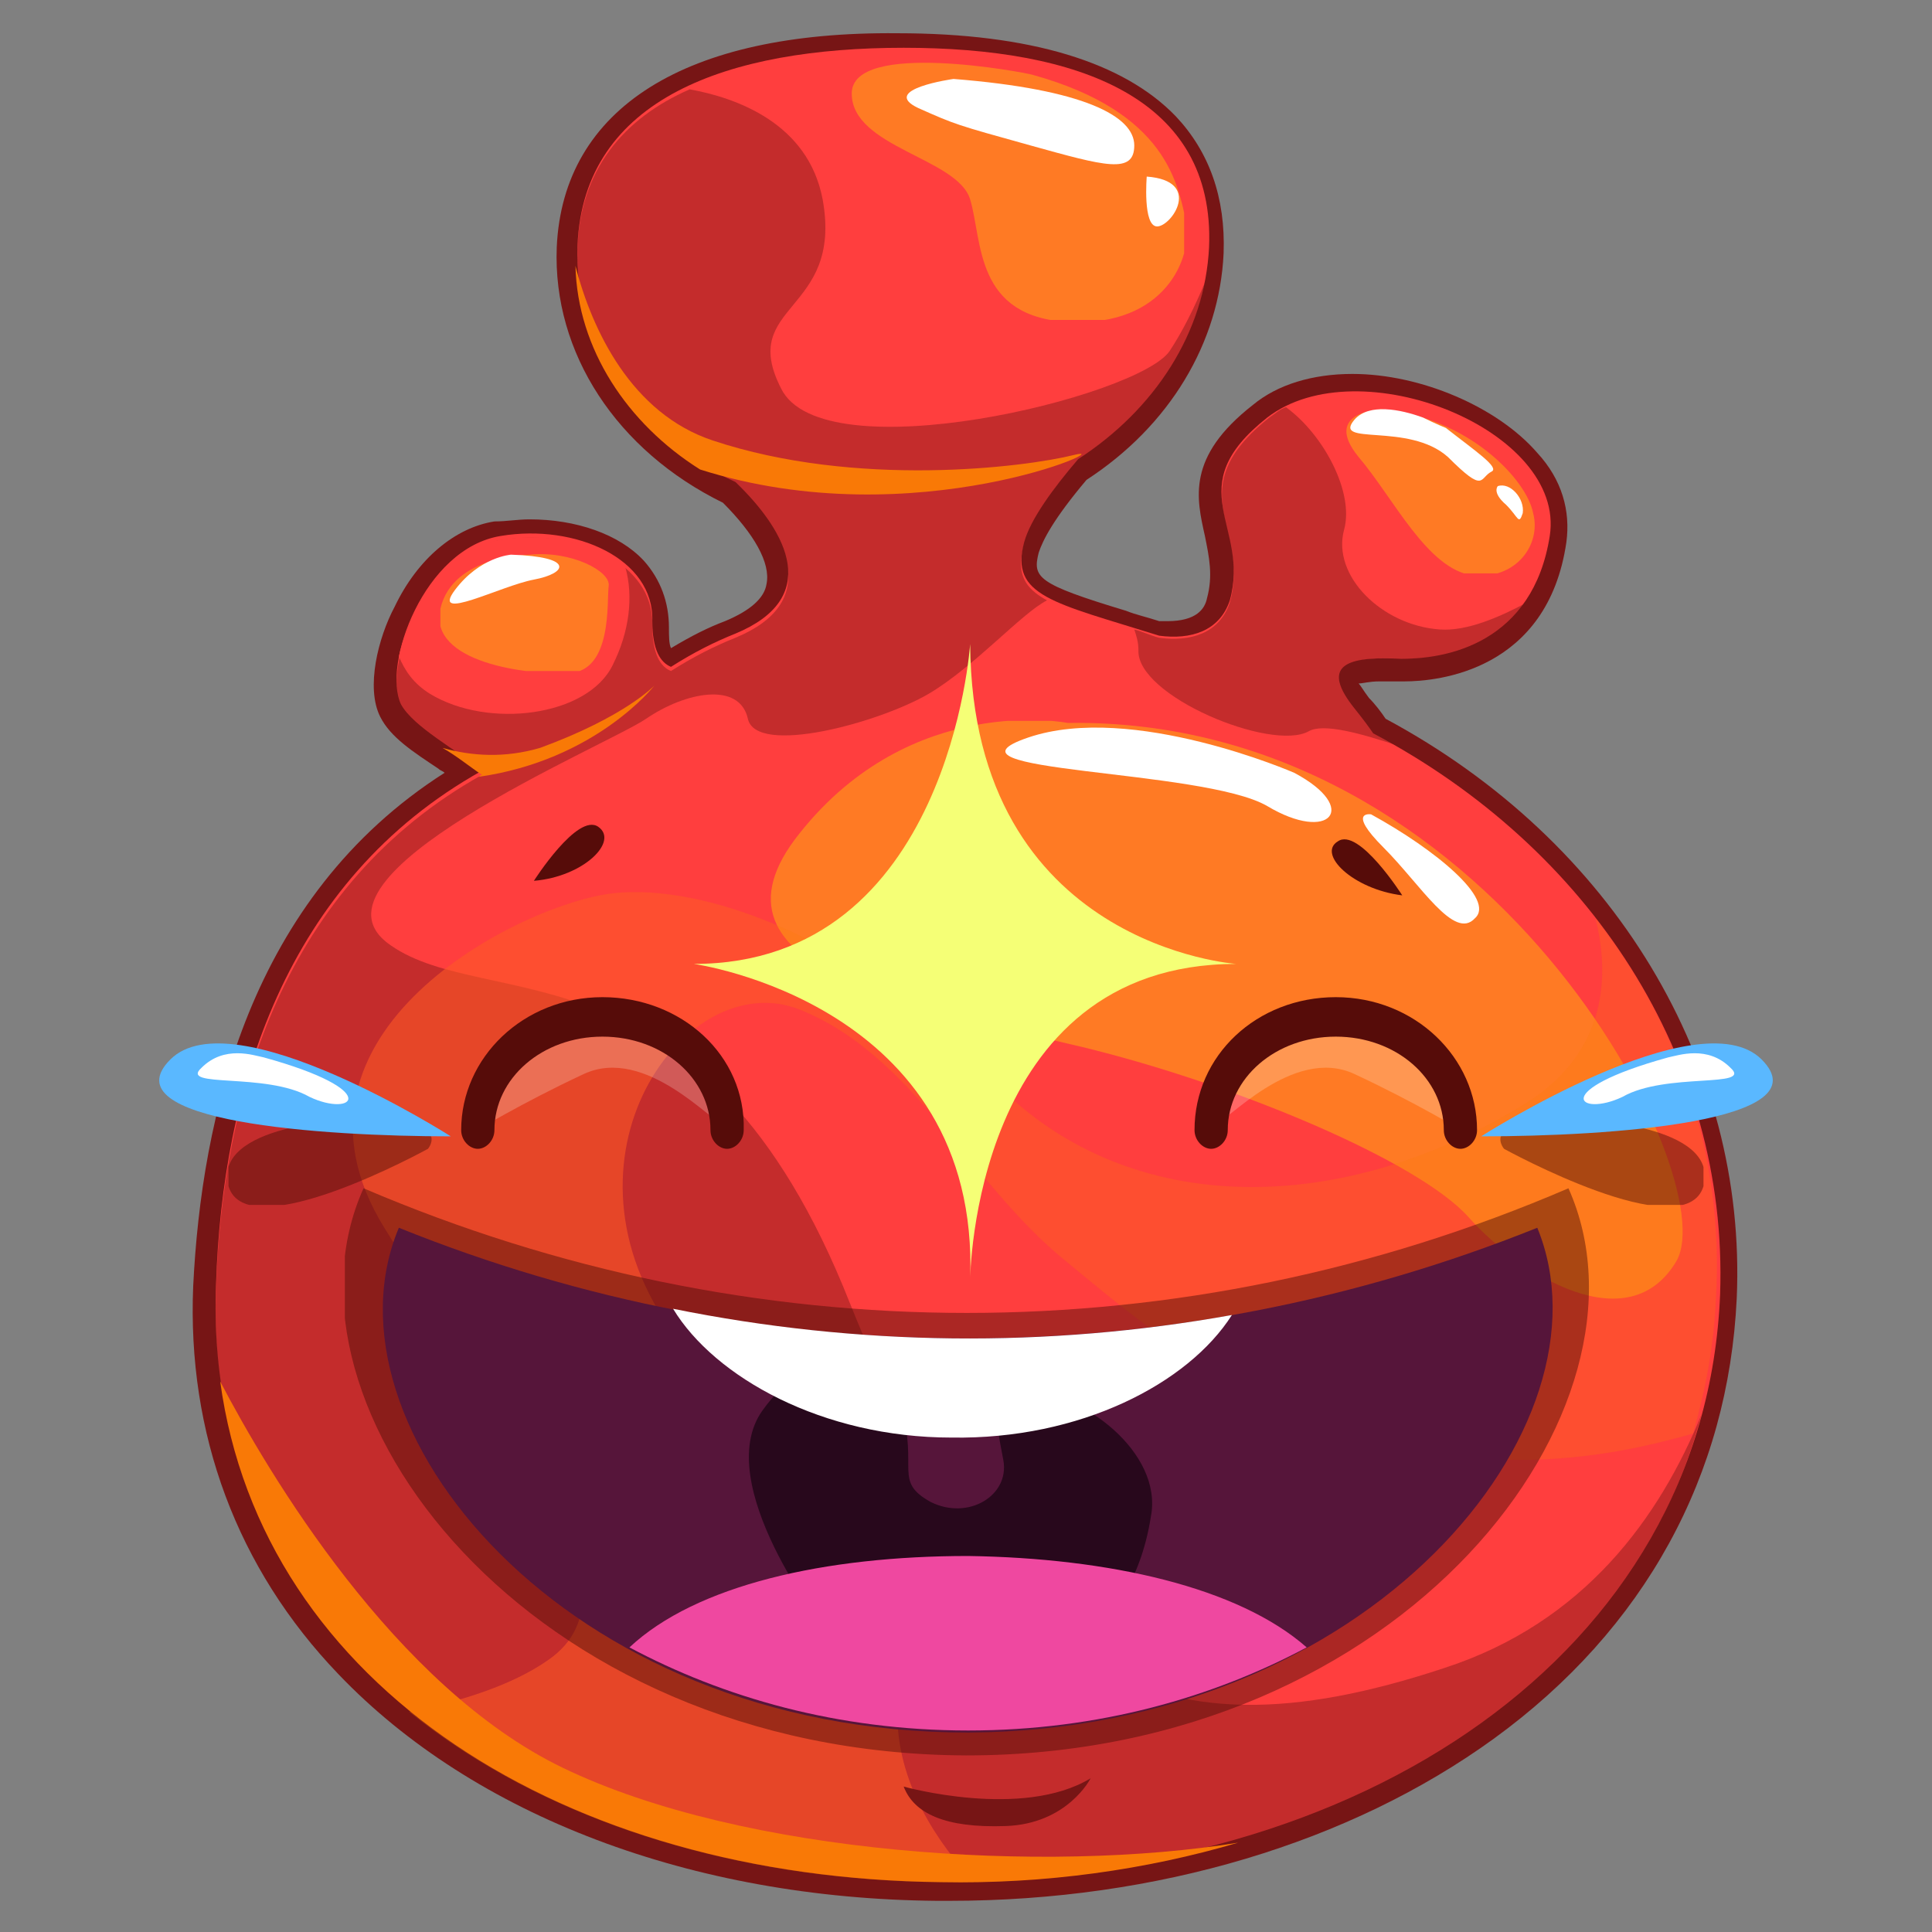 <?xml version="1.0" encoding="utf-8"?>
<!-- Generator: Adobe Illustrator 21.1.0, SVG Export Plug-In . SVG Version: 6.00 Build 0)  -->
<svg version="1.1" xmlns="http://www.w3.org/2000/svg" xmlns:xlink="http://www.w3.org/1999/xlink" x="0px" y="0px"
	 viewBox="0 0 93 93" style="enable-background:new 0 0 93 93;" xml:space="preserve">
<rect x="0" y="0" width="93" height="93" fill="#808080" stroke="none"/>
<style type="text/css">
	.st0{fill:#045B4F;}
	.st1{fill:#0BA8A0;}
	.st2{opacity:0.22;fill:#052D28;}
	.st3{fill:#19CCBE;}
	.st4{fill:#00D8A4;}
	.st5{opacity:0.22;fill:#10FFC0;}
	.st6{opacity:0.29;fill:#052D28;}
	.st7{fill:#FFFFFF;}
	.st8{opacity:0.55;fill:#06332E;}
	.st9{fill:#083F37;}
	.st10{opacity:0.43;fill:#0BA8A0;}
	.st11{fill:#EF48A0;}
	.st12{opacity:0.78;fill:#FF88CC;}
	.st13{fill:#FF88CC;}
	.st14{opacity:0.9;fill:#8FFFDF;}
	.st15{fill:#F5FF76;}
	.st16{opacity:0.61;fill:#79B293;}
	.st17{opacity:0.22;}
	.st18{fill:#052D28;}
	.st19{fill:#BDFDFF;}
	.st20{opacity:0.52;fill:#BDFDFF;}
	.st21{opacity:0.62;}
	.st22{opacity:0.5;fill:#BDFDFF;}
	.st23{opacity:0.68;}
	.st24{fill:#0B3D36;}
	.st25{fill:#892563;}
	.st26{opacity:0.35;fill:#FF88CC;}
	.st27{opacity:0.29;fill:#56153A;}
	.st28{fill:#FF6CC0;}
	.st29{opacity:0.3;fill:#FFA37B;}
	.st30{fill:#FFC2E8;}
	.st31{opacity:0.55;fill:#56153A;}
	.st32{fill:#56153A;}
	.st33{opacity:0.5;fill:#EF48A0;}
	.st34{opacity:0.44;fill:#FF88CC;}
	.st35{opacity:0.38;fill:#56153A;}
	.st36{opacity:0.61;fill:#DDAFC9;}
	.st37{opacity:0.3;fill:#F9E4EC;}
	.st38{opacity:0.5;}
	.st39{opacity:0.5;fill:#56153A;}
	.st40{fill:#F9E4EC;}
	.st41{clip-path:url(#SVGID_2_);}
	.st42{clip-path:url(#SVGID_4_);fill:#0A4377;}
	.st43{clip-path:url(#SVGID_4_);fill:#2D84E2;}
	.st44{clip-path:url(#SVGID_4_);fill:#3BADF2;}
	.st45{opacity:0.27;clip-path:url(#SVGID_4_);}
	.st46{clip-path:url(#SVGID_6_);fill:#19328E;}
	.st47{clip-path:url(#SVGID_8_);fill:#19328E;}
	.st48{opacity:0.5;clip-path:url(#SVGID_4_);}
	.st49{clip-path:url(#SVGID_10_);fill:#19328E;}
	.st50{opacity:0.13;clip-path:url(#SVGID_4_);}
	.st51{clip-path:url(#SVGID_12_);fill:#C5FFFF;}
	.st52{opacity:0.62;clip-path:url(#SVGID_4_);}
	.st53{clip-path:url(#SVGID_14_);fill:#C5FFFF;}
	.st54{clip-path:url(#SVGID_16_);fill:#C5FFFF;}
	.st55{opacity:0.22;clip-path:url(#SVGID_4_);}
	.st56{clip-path:url(#SVGID_18_);fill:#C5FFFF;}
	.st57{clip-path:url(#SVGID_4_);fill:#0E3B63;}
	.st58{clip-path:url(#SVGID_20_);fill:#C5FFFF;}
	.st59{clip-path:url(#SVGID_22_);fill:#C5FFFF;}
	.st60{clip-path:url(#SVGID_24_);fill:#C5FFFF;}
	.st61{clip-path:url(#SVGID_4_);fill:#EF48A0;}
	.st62{clip-path:url(#SVGID_4_);fill:#FFFFFF;}
	.st63{clip-path:url(#SVGID_26_);fill:#19328E;}
	.st64{clip-path:url(#SVGID_28_);fill:#19328E;}
	.st65{clip-path:url(#SVGID_30_);fill:#19328E;}
	.st66{opacity:0.78;clip-path:url(#SVGID_4_);}
	.st67{opacity:0.43;clip-path:url(#SVGID_32_);fill:#3BADF2;}
	.st68{opacity:0.43;clip-path:url(#SVGID_34_);fill:#3BADF2;}
	.st69{clip-path:url(#SVGID_36_);fill:#19328E;}
	.st70{clip-path:url(#SVGID_38_);}
	.st71{clip-path:url(#SVGID_40_);fill:#0A4377;}
	.st72{clip-path:url(#SVGID_40_);fill:#2D84E2;}
	.st73{clip-path:url(#SVGID_40_);fill:#3BADF2;}
	.st74{opacity:0.27;clip-path:url(#SVGID_40_);}
	.st75{clip-path:url(#SVGID_42_);fill:#19328E;}
	.st76{clip-path:url(#SVGID_44_);fill:#19328E;}
	.st77{opacity:0.5;clip-path:url(#SVGID_40_);}
	.st78{clip-path:url(#SVGID_46_);fill:#19328E;}
	.st79{opacity:0.13;clip-path:url(#SVGID_40_);}
	.st80{clip-path:url(#SVGID_48_);fill:#C5FFFF;}
	.st81{opacity:0.62;clip-path:url(#SVGID_40_);}
	.st82{clip-path:url(#SVGID_50_);fill:#C5FFFF;}
	.st83{clip-path:url(#SVGID_52_);fill:#C5FFFF;}
	.st84{opacity:0.22;clip-path:url(#SVGID_40_);}
	.st85{clip-path:url(#SVGID_54_);fill:#C5FFFF;}
	.st86{clip-path:url(#SVGID_40_);fill:#0E3B63;}
	.st87{clip-path:url(#SVGID_56_);fill:#C5FFFF;}
	.st88{clip-path:url(#SVGID_58_);fill:#C5FFFF;}
	.st89{clip-path:url(#SVGID_60_);fill:#C5FFFF;}
	.st90{clip-path:url(#SVGID_40_);fill:#EF48A0;}
	.st91{clip-path:url(#SVGID_40_);fill:#FFFFFF;}
	.st92{clip-path:url(#SVGID_62_);fill:#19328E;}
	.st93{clip-path:url(#SVGID_64_);fill:#19328E;}
	.st94{clip-path:url(#SVGID_66_);fill:#19328E;}
	.st95{opacity:0.78;clip-path:url(#SVGID_40_);}
	.st96{opacity:0.43;clip-path:url(#SVGID_68_);fill:#3BADF2;}
	.st97{opacity:0.43;clip-path:url(#SVGID_70_);fill:#3BADF2;}
	.st98{clip-path:url(#SVGID_72_);fill:#19328E;}
	.st99{opacity:0.21;fill:#85D2F9;}
	.st100{clip-path:url(#SVGID_74_);}
	.st101{clip-path:url(#SVGID_76_);fill:#0A4377;}
	.st102{clip-path:url(#SVGID_76_);fill:#2D84E2;}
	.st103{clip-path:url(#SVGID_76_);fill:#3BADF2;}
	.st104{opacity:0.27;clip-path:url(#SVGID_76_);}
	.st105{clip-path:url(#SVGID_78_);fill:#19328E;}
	.st106{clip-path:url(#SVGID_80_);fill:#19328E;}
	.st107{opacity:0.5;clip-path:url(#SVGID_76_);}
	.st108{clip-path:url(#SVGID_82_);fill:#19328E;}
	.st109{opacity:0.13;clip-path:url(#SVGID_76_);}
	.st110{clip-path:url(#SVGID_84_);fill:#C5FFFF;}
	.st111{opacity:0.62;clip-path:url(#SVGID_76_);}
	.st112{clip-path:url(#SVGID_86_);fill:#C5FFFF;}
	.st113{clip-path:url(#SVGID_88_);fill:#C5FFFF;}
	.st114{opacity:0.22;clip-path:url(#SVGID_76_);}
	.st115{clip-path:url(#SVGID_90_);fill:#C5FFFF;}
	.st116{clip-path:url(#SVGID_76_);fill:#0E3B63;}
	.st117{clip-path:url(#SVGID_92_);fill:#C5FFFF;}
	.st118{clip-path:url(#SVGID_94_);fill:#C5FFFF;}
	.st119{clip-path:url(#SVGID_96_);fill:#C5FFFF;}
	.st120{clip-path:url(#SVGID_76_);fill:#EF48A0;}
	.st121{clip-path:url(#SVGID_76_);fill:#FFFFFF;}
	.st122{clip-path:url(#SVGID_98_);fill:#19328E;}
	.st123{clip-path:url(#SVGID_100_);fill:#19328E;}
	.st124{clip-path:url(#SVGID_102_);fill:#19328E;}
	.st125{opacity:0.78;clip-path:url(#SVGID_76_);}
	.st126{opacity:0.43;clip-path:url(#SVGID_104_);fill:#3BADF2;}
	.st127{opacity:0.43;clip-path:url(#SVGID_106_);fill:#3BADF2;}
	.st128{clip-path:url(#SVGID_108_);fill:#19328E;}
	.st129{opacity:0.5;fill:#C5FFFF;}
	.st130{fill:#C5FFFF;}
	.st131{opacity:0.37;}
	.st132{fill:#19328E;}
	.st133{opacity:0.43;fill:#3BADF2;}
	.st134{clip-path:url(#SVGID_110_);}
	.st135{clip-path:url(#SVGID_112_);fill:#0A4377;}
	.st136{clip-path:url(#SVGID_112_);fill:#2D84E2;}
	.st137{clip-path:url(#SVGID_112_);fill:#3BADF2;}
	.st138{opacity:0.27;clip-path:url(#SVGID_112_);}
	.st139{clip-path:url(#SVGID_114_);fill:#19328E;}
	.st140{clip-path:url(#SVGID_116_);fill:#19328E;}
	.st141{opacity:0.5;clip-path:url(#SVGID_112_);}
	.st142{clip-path:url(#SVGID_118_);fill:#19328E;}
	.st143{opacity:0.13;clip-path:url(#SVGID_112_);}
	.st144{clip-path:url(#SVGID_120_);fill:#C5FFFF;}
	.st145{opacity:0.62;clip-path:url(#SVGID_112_);}
	.st146{clip-path:url(#SVGID_122_);fill:#C5FFFF;}
	.st147{clip-path:url(#SVGID_124_);fill:#C5FFFF;}
	.st148{opacity:0.22;clip-path:url(#SVGID_112_);}
	.st149{clip-path:url(#SVGID_126_);fill:#C5FFFF;}
	.st150{clip-path:url(#SVGID_112_);fill:#0E3B63;}
	.st151{clip-path:url(#SVGID_128_);fill:#C5FFFF;}
	.st152{clip-path:url(#SVGID_130_);fill:#C5FFFF;}
	.st153{clip-path:url(#SVGID_132_);fill:#C5FFFF;}
	.st154{clip-path:url(#SVGID_112_);fill:#EF48A0;}
	.st155{clip-path:url(#SVGID_112_);fill:#FFFFFF;}
	.st156{clip-path:url(#SVGID_134_);fill:#19328E;}
	.st157{clip-path:url(#SVGID_136_);fill:#19328E;}
	.st158{clip-path:url(#SVGID_138_);fill:#19328E;}
	.st159{opacity:0.78;clip-path:url(#SVGID_112_);}
	.st160{opacity:0.43;clip-path:url(#SVGID_140_);fill:#3BADF2;}
	.st161{opacity:0.43;clip-path:url(#SVGID_142_);fill:#3BADF2;}
	.st162{clip-path:url(#SVGID_144_);fill:#19328E;}
	.st163{opacity:0.37;fill:#19328E;}
	.st164{clip-path:url(#SVGID_146_);}
	.st165{clip-path:url(#SVGID_148_);fill:#0A4377;}
	.st166{clip-path:url(#SVGID_148_);fill:#2D84E2;}
	.st167{clip-path:url(#SVGID_148_);fill:#3BADF2;}
	.st168{opacity:0.27;clip-path:url(#SVGID_148_);}
	.st169{clip-path:url(#SVGID_150_);fill:#19328E;}
	.st170{clip-path:url(#SVGID_152_);fill:#19328E;}
	.st171{opacity:0.5;clip-path:url(#SVGID_148_);}
	.st172{clip-path:url(#SVGID_154_);fill:#19328E;}
	.st173{opacity:0.13;clip-path:url(#SVGID_148_);}
	.st174{clip-path:url(#SVGID_156_);fill:#C5FFFF;}
	.st175{opacity:0.62;clip-path:url(#SVGID_148_);}
	.st176{clip-path:url(#SVGID_158_);fill:#C5FFFF;}
	.st177{clip-path:url(#SVGID_160_);fill:#C5FFFF;}
	.st178{opacity:0.22;clip-path:url(#SVGID_148_);}
	.st179{clip-path:url(#SVGID_162_);fill:#C5FFFF;}
	.st180{clip-path:url(#SVGID_148_);fill:#0E3B63;}
	.st181{clip-path:url(#SVGID_164_);fill:#C5FFFF;}
	.st182{clip-path:url(#SVGID_166_);fill:#C5FFFF;}
	.st183{clip-path:url(#SVGID_168_);fill:#C5FFFF;}
	.st184{clip-path:url(#SVGID_148_);fill:#EF48A0;}
	.st185{clip-path:url(#SVGID_148_);fill:#FFFFFF;}
	.st186{clip-path:url(#SVGID_170_);fill:#19328E;}
	.st187{clip-path:url(#SVGID_172_);fill:#19328E;}
	.st188{clip-path:url(#SVGID_174_);fill:#19328E;}
	.st189{opacity:0.78;clip-path:url(#SVGID_148_);}
	.st190{opacity:0.43;clip-path:url(#SVGID_176_);fill:#3BADF2;}
	.st191{opacity:0.43;clip-path:url(#SVGID_178_);fill:#3BADF2;}
	.st192{clip-path:url(#SVGID_180_);fill:#19328E;}
	.st193{clip-path:url(#SVGID_182_);}
	.st194{clip-path:url(#SVGID_184_);fill:#0A4377;}
	.st195{clip-path:url(#SVGID_184_);fill:#2D84E2;}
	.st196{clip-path:url(#SVGID_184_);fill:#3BADF2;}
	.st197{opacity:0.27;clip-path:url(#SVGID_184_);}
	.st198{clip-path:url(#SVGID_186_);fill:#19328E;}
	.st199{clip-path:url(#SVGID_188_);fill:#19328E;}
	.st200{opacity:0.5;clip-path:url(#SVGID_184_);}
	.st201{clip-path:url(#SVGID_190_);fill:#19328E;}
	.st202{opacity:0.13;clip-path:url(#SVGID_184_);}
	.st203{clip-path:url(#SVGID_192_);fill:#C5FFFF;}
	.st204{opacity:0.62;clip-path:url(#SVGID_184_);}
	.st205{clip-path:url(#SVGID_194_);fill:#C5FFFF;}
	.st206{clip-path:url(#SVGID_196_);fill:#C5FFFF;}
	.st207{opacity:0.22;clip-path:url(#SVGID_184_);}
	.st208{clip-path:url(#SVGID_198_);fill:#C5FFFF;}
	.st209{clip-path:url(#SVGID_184_);fill:#0E3B63;}
	.st210{clip-path:url(#SVGID_200_);fill:#C5FFFF;}
	.st211{clip-path:url(#SVGID_202_);fill:#C5FFFF;}
	.st212{clip-path:url(#SVGID_204_);fill:#C5FFFF;}
	.st213{clip-path:url(#SVGID_184_);fill:#EF48A0;}
	.st214{clip-path:url(#SVGID_184_);fill:#FFFFFF;}
	.st215{clip-path:url(#SVGID_206_);fill:#19328E;}
	.st216{clip-path:url(#SVGID_208_);fill:#19328E;}
	.st217{clip-path:url(#SVGID_210_);fill:#19328E;}
	.st218{opacity:0.78;clip-path:url(#SVGID_184_);}
	.st219{opacity:0.43;clip-path:url(#SVGID_212_);fill:#3BADF2;}
	.st220{opacity:0.43;clip-path:url(#SVGID_214_);fill:#3BADF2;}
	.st221{clip-path:url(#SVGID_216_);fill:#19328E;}
	.st222{clip-path:url(#SVGID_218_);}
	.st223{clip-path:url(#SVGID_220_);fill:#0A4377;}
	.st224{clip-path:url(#SVGID_220_);fill:#2D84E2;}
	.st225{clip-path:url(#SVGID_220_);fill:#3BADF2;}
	.st226{opacity:0.27;clip-path:url(#SVGID_220_);}
	.st227{clip-path:url(#SVGID_222_);fill:#19328E;}
	.st228{clip-path:url(#SVGID_224_);fill:#19328E;}
	.st229{opacity:0.5;clip-path:url(#SVGID_220_);}
	.st230{clip-path:url(#SVGID_226_);fill:#19328E;}
	.st231{opacity:0.13;clip-path:url(#SVGID_220_);}
	.st232{clip-path:url(#SVGID_228_);fill:#C5FFFF;}
	.st233{opacity:0.62;clip-path:url(#SVGID_220_);}
	.st234{clip-path:url(#SVGID_230_);fill:#C5FFFF;}
	.st235{clip-path:url(#SVGID_232_);fill:#C5FFFF;}
	.st236{opacity:0.22;clip-path:url(#SVGID_220_);}
	.st237{clip-path:url(#SVGID_234_);fill:#C5FFFF;}
	.st238{clip-path:url(#SVGID_220_);fill:#0E3B63;}
	.st239{clip-path:url(#SVGID_236_);fill:#C5FFFF;}
	.st240{clip-path:url(#SVGID_238_);fill:#C5FFFF;}
	.st241{clip-path:url(#SVGID_240_);fill:#C5FFFF;}
	.st242{clip-path:url(#SVGID_220_);fill:#EF48A0;}
	.st243{clip-path:url(#SVGID_220_);fill:#FFFFFF;}
	.st244{clip-path:url(#SVGID_242_);fill:#19328E;}
	.st245{clip-path:url(#SVGID_244_);fill:#19328E;}
	.st246{clip-path:url(#SVGID_246_);fill:#19328E;}
	.st247{opacity:0.78;clip-path:url(#SVGID_220_);}
	.st248{opacity:0.43;clip-path:url(#SVGID_248_);fill:#3BADF2;}
	.st249{opacity:0.43;clip-path:url(#SVGID_250_);fill:#3BADF2;}
	.st250{clip-path:url(#SVGID_252_);fill:#19328E;}
	.st251{clip-path:url(#SVGID_254_);}
	.st252{clip-path:url(#SVGID_256_);fill:#57056B;}
	.st253{clip-path:url(#SVGID_256_);fill:#D14AED;}
	.st254{opacity:0.52;clip-path:url(#SVGID_256_);}
	.st255{clip-path:url(#SVGID_258_);fill:#ED82F9;}
	.st256{opacity:0.33;clip-path:url(#SVGID_256_);}
	.st257{clip-path:url(#SVGID_260_);fill:#421554;}
	.st258{clip-path:url(#SVGID_256_);fill:#E84DF4;}
	.st259{opacity:0.45;clip-path:url(#SVGID_256_);}
	.st260{clip-path:url(#SVGID_262_);fill:#D183FF;}
	.st261{opacity:0.55;clip-path:url(#SVGID_256_);}
	.st262{clip-path:url(#SVGID_264_);fill:#421554;}
	.st263{clip-path:url(#SVGID_256_);fill:#440254;}
	.st264{opacity:0.5;clip-path:url(#SVGID_256_);}
	.st265{clip-path:url(#SVGID_266_);fill:#BE4AED;}
	.st266{clip-path:url(#SVGID_256_);fill:#FFFFFF;}
	.st267{clip-path:url(#SVGID_268_);fill:#421554;}
	.st268{clip-path:url(#SVGID_270_);fill:#BE4AED;}
	.st269{clip-path:url(#SVGID_272_);fill:#421554;}
	.st270{clip-path:url(#SVGID_256_);fill:#EF48A0;}
	.st271{opacity:0.39;clip-path:url(#SVGID_256_);}
	.st272{clip-path:url(#SVGID_274_);fill:#421554;}
	.st273{clip-path:url(#SVGID_256_);fill:#ED82F9;}
	.st274{clip-path:url(#SVGID_256_);fill:#FF6CC0;}
	.st275{opacity:0.37;clip-path:url(#SVGID_256_);}
	.st276{clip-path:url(#SVGID_276_);fill:#421554;}
	.st277{clip-path:url(#SVGID_256_);fill:#FFC2E8;}
	.st278{opacity:0.78;clip-path:url(#SVGID_256_);}
	.st279{clip-path:url(#SVGID_278_);fill:#FF88CC;}
	.st280{clip-path:url(#SVGID_280_);fill:#FF88CC;}
	.st281{clip-path:url(#SVGID_282_);}
	.st282{clip-path:url(#SVGID_284_);fill:#57056B;}
	.st283{clip-path:url(#SVGID_284_);fill:#D14AED;}
	.st284{opacity:0.52;clip-path:url(#SVGID_284_);}
	.st285{clip-path:url(#SVGID_286_);fill:#ED82F9;}
	.st286{opacity:0.33;clip-path:url(#SVGID_284_);}
	.st287{clip-path:url(#SVGID_288_);fill:#421554;}
	.st288{clip-path:url(#SVGID_284_);fill:#E84DF4;}
	.st289{opacity:0.45;clip-path:url(#SVGID_284_);}
	.st290{clip-path:url(#SVGID_290_);fill:#D183FF;}
	.st291{opacity:0.55;clip-path:url(#SVGID_284_);}
	.st292{clip-path:url(#SVGID_292_);fill:#421554;}
	.st293{clip-path:url(#SVGID_284_);fill:#440254;}
	.st294{opacity:0.5;clip-path:url(#SVGID_284_);}
	.st295{clip-path:url(#SVGID_294_);fill:#BE4AED;}
	.st296{clip-path:url(#SVGID_284_);fill:#FFFFFF;}
	.st297{clip-path:url(#SVGID_296_);fill:#421554;}
	.st298{clip-path:url(#SVGID_298_);fill:#BE4AED;}
	.st299{clip-path:url(#SVGID_300_);fill:#421554;}
	.st300{clip-path:url(#SVGID_284_);fill:#EF48A0;}
	.st301{opacity:0.39;clip-path:url(#SVGID_284_);}
	.st302{clip-path:url(#SVGID_302_);fill:#421554;}
	.st303{clip-path:url(#SVGID_284_);fill:#ED82F9;}
	.st304{clip-path:url(#SVGID_284_);fill:#FF6CC0;}
	.st305{opacity:0.37;clip-path:url(#SVGID_284_);}
	.st306{clip-path:url(#SVGID_304_);fill:#421554;}
	.st307{clip-path:url(#SVGID_284_);fill:#FFC2E8;}
	.st308{opacity:0.78;clip-path:url(#SVGID_284_);}
	.st309{clip-path:url(#SVGID_306_);fill:#FF88CC;}
	.st310{clip-path:url(#SVGID_308_);fill:#FF88CC;}
	.st311{opacity:0.53;fill:#EA94FF;}
	.st312{clip-path:url(#SVGID_310_);}
	.st313{clip-path:url(#SVGID_312_);fill:#57056B;}
	.st314{clip-path:url(#SVGID_312_);fill:#D14AED;}
	.st315{opacity:0.52;clip-path:url(#SVGID_312_);}
	.st316{clip-path:url(#SVGID_314_);fill:#ED82F9;}
	.st317{opacity:0.33;clip-path:url(#SVGID_312_);}
	.st318{clip-path:url(#SVGID_316_);fill:#421554;}
	.st319{clip-path:url(#SVGID_312_);fill:#E84DF4;}
	.st320{opacity:0.45;clip-path:url(#SVGID_312_);}
	.st321{clip-path:url(#SVGID_318_);fill:#D183FF;}
	.st322{opacity:0.55;clip-path:url(#SVGID_312_);}
	.st323{clip-path:url(#SVGID_320_);fill:#421554;}
	.st324{clip-path:url(#SVGID_312_);fill:#440254;}
	.st325{opacity:0.5;clip-path:url(#SVGID_312_);}
	.st326{clip-path:url(#SVGID_322_);fill:#BE4AED;}
	.st327{clip-path:url(#SVGID_312_);fill:#FFFFFF;}
	.st328{clip-path:url(#SVGID_324_);fill:#421554;}
	.st329{clip-path:url(#SVGID_326_);fill:#BE4AED;}
	.st330{clip-path:url(#SVGID_328_);fill:#421554;}
	.st331{clip-path:url(#SVGID_312_);fill:#EF48A0;}
	.st332{opacity:0.39;clip-path:url(#SVGID_312_);}
	.st333{clip-path:url(#SVGID_330_);fill:#421554;}
	.st334{clip-path:url(#SVGID_312_);fill:#ED82F9;}
	.st335{clip-path:url(#SVGID_312_);fill:#FF6CC0;}
	.st336{opacity:0.37;clip-path:url(#SVGID_312_);}
	.st337{clip-path:url(#SVGID_332_);fill:#421554;}
	.st338{clip-path:url(#SVGID_312_);fill:#FFC2E8;}
	.st339{opacity:0.78;clip-path:url(#SVGID_312_);}
	.st340{clip-path:url(#SVGID_334_);fill:#FF88CC;}
	.st341{clip-path:url(#SVGID_336_);fill:#FF88CC;}
	.st342{fill:#EFC5FF;}
	.st343{fill:#421554;}
	.st344{fill:#ED82F9;}
	.st345{clip-path:url(#SVGID_338_);}
	.st346{clip-path:url(#SVGID_340_);fill:#57056B;}
	.st347{clip-path:url(#SVGID_340_);fill:#D14AED;}
	.st348{opacity:0.52;clip-path:url(#SVGID_340_);}
	.st349{clip-path:url(#SVGID_342_);fill:#ED82F9;}
	.st350{opacity:0.33;clip-path:url(#SVGID_340_);}
	.st351{clip-path:url(#SVGID_344_);fill:#421554;}
	.st352{clip-path:url(#SVGID_340_);fill:#E84DF4;}
	.st353{opacity:0.45;clip-path:url(#SVGID_340_);}
	.st354{clip-path:url(#SVGID_346_);fill:#D183FF;}
	.st355{opacity:0.55;clip-path:url(#SVGID_340_);}
	.st356{clip-path:url(#SVGID_348_);fill:#421554;}
	.st357{clip-path:url(#SVGID_340_);fill:#440254;}
	.st358{opacity:0.5;clip-path:url(#SVGID_340_);}
	.st359{clip-path:url(#SVGID_350_);fill:#BE4AED;}
	.st360{clip-path:url(#SVGID_340_);fill:#FFFFFF;}
	.st361{clip-path:url(#SVGID_352_);fill:#421554;}
	.st362{clip-path:url(#SVGID_354_);fill:#BE4AED;}
	.st363{clip-path:url(#SVGID_356_);fill:#421554;}
	.st364{clip-path:url(#SVGID_340_);fill:#EF48A0;}
	.st365{opacity:0.39;clip-path:url(#SVGID_340_);}
	.st366{clip-path:url(#SVGID_358_);fill:#421554;}
	.st367{clip-path:url(#SVGID_340_);fill:#ED82F9;}
	.st368{clip-path:url(#SVGID_340_);fill:#FF6CC0;}
	.st369{opacity:0.37;clip-path:url(#SVGID_340_);}
	.st370{clip-path:url(#SVGID_360_);fill:#421554;}
	.st371{clip-path:url(#SVGID_340_);fill:#FFC2E8;}
	.st372{opacity:0.78;clip-path:url(#SVGID_340_);}
	.st373{clip-path:url(#SVGID_362_);fill:#FF88CC;}
	.st374{clip-path:url(#SVGID_364_);fill:#FF88CC;}
	.st375{opacity:0.5;fill:#421554;}
	.st376{clip-path:url(#SVGID_366_);}
	.st377{clip-path:url(#SVGID_368_);fill:#57056B;}
	.st378{clip-path:url(#SVGID_368_);fill:#D14AED;}
	.st379{opacity:0.52;clip-path:url(#SVGID_368_);}
	.st380{clip-path:url(#SVGID_370_);fill:#ED82F9;}
	.st381{opacity:0.33;clip-path:url(#SVGID_368_);}
	.st382{clip-path:url(#SVGID_372_);fill:#421554;}
	.st383{clip-path:url(#SVGID_368_);fill:#E84DF4;}
	.st384{opacity:0.45;clip-path:url(#SVGID_368_);}
	.st385{clip-path:url(#SVGID_374_);fill:#D183FF;}
	.st386{opacity:0.55;clip-path:url(#SVGID_368_);}
	.st387{clip-path:url(#SVGID_376_);fill:#421554;}
	.st388{clip-path:url(#SVGID_368_);fill:#440254;}
	.st389{opacity:0.5;clip-path:url(#SVGID_368_);}
	.st390{clip-path:url(#SVGID_378_);fill:#BE4AED;}
	.st391{clip-path:url(#SVGID_368_);fill:#FFFFFF;}
	.st392{clip-path:url(#SVGID_380_);fill:#421554;}
	.st393{clip-path:url(#SVGID_382_);fill:#BE4AED;}
	.st394{clip-path:url(#SVGID_384_);fill:#421554;}
	.st395{clip-path:url(#SVGID_368_);fill:#EF48A0;}
	.st396{opacity:0.39;clip-path:url(#SVGID_368_);}
	.st397{clip-path:url(#SVGID_386_);fill:#421554;}
	.st398{clip-path:url(#SVGID_368_);fill:#ED82F9;}
	.st399{clip-path:url(#SVGID_368_);fill:#FF6CC0;}
	.st400{opacity:0.37;clip-path:url(#SVGID_368_);}
	.st401{clip-path:url(#SVGID_388_);fill:#421554;}
	.st402{clip-path:url(#SVGID_368_);fill:#FFC2E8;}
	.st403{opacity:0.78;clip-path:url(#SVGID_368_);}
	.st404{clip-path:url(#SVGID_390_);fill:#FF88CC;}
	.st405{clip-path:url(#SVGID_392_);fill:#FF88CC;}
	.st406{clip-path:url(#SVGID_394_);}
	.st407{clip-path:url(#SVGID_396_);fill:#57056B;}
	.st408{clip-path:url(#SVGID_396_);fill:#D14AED;}
	.st409{opacity:0.52;clip-path:url(#SVGID_396_);}
	.st410{clip-path:url(#SVGID_398_);fill:#ED82F9;}
	.st411{opacity:0.33;clip-path:url(#SVGID_396_);}
	.st412{clip-path:url(#SVGID_400_);fill:#421554;}
	.st413{clip-path:url(#SVGID_396_);fill:#E84DF4;}
	.st414{opacity:0.45;clip-path:url(#SVGID_396_);}
	.st415{clip-path:url(#SVGID_402_);fill:#D183FF;}
	.st416{opacity:0.55;clip-path:url(#SVGID_396_);}
	.st417{clip-path:url(#SVGID_404_);fill:#421554;}
	.st418{clip-path:url(#SVGID_396_);fill:#440254;}
	.st419{opacity:0.5;clip-path:url(#SVGID_396_);}
	.st420{clip-path:url(#SVGID_406_);fill:#BE4AED;}
	.st421{clip-path:url(#SVGID_396_);fill:#FFFFFF;}
	.st422{clip-path:url(#SVGID_408_);fill:#421554;}
	.st423{clip-path:url(#SVGID_410_);fill:#BE4AED;}
	.st424{clip-path:url(#SVGID_412_);fill:#421554;}
	.st425{clip-path:url(#SVGID_396_);fill:#EF48A0;}
	.st426{opacity:0.39;clip-path:url(#SVGID_396_);}
	.st427{clip-path:url(#SVGID_414_);fill:#421554;}
	.st428{clip-path:url(#SVGID_396_);fill:#ED82F9;}
	.st429{clip-path:url(#SVGID_396_);fill:#FF6CC0;}
	.st430{opacity:0.37;clip-path:url(#SVGID_396_);}
	.st431{clip-path:url(#SVGID_416_);fill:#421554;}
	.st432{clip-path:url(#SVGID_396_);fill:#FFC2E8;}
	.st433{opacity:0.78;clip-path:url(#SVGID_396_);}
	.st434{clip-path:url(#SVGID_418_);fill:#FF88CC;}
	.st435{clip-path:url(#SVGID_420_);fill:#FF88CC;}
	.st436{clip-path:url(#SVGID_422_);}
	.st437{clip-path:url(#SVGID_424_);fill:#57056B;}
	.st438{clip-path:url(#SVGID_424_);fill:#D14AED;}
	.st439{opacity:0.52;clip-path:url(#SVGID_424_);}
	.st440{clip-path:url(#SVGID_426_);fill:#ED82F9;}
	.st441{opacity:0.33;clip-path:url(#SVGID_424_);}
	.st442{clip-path:url(#SVGID_428_);fill:#421554;}
	.st443{clip-path:url(#SVGID_424_);fill:#E84DF4;}
	.st444{opacity:0.45;clip-path:url(#SVGID_424_);}
	.st445{clip-path:url(#SVGID_430_);fill:#D183FF;}
	.st446{opacity:0.55;clip-path:url(#SVGID_424_);}
	.st447{clip-path:url(#SVGID_432_);fill:#421554;}
	.st448{clip-path:url(#SVGID_424_);fill:#440254;}
	.st449{opacity:0.5;clip-path:url(#SVGID_424_);}
	.st450{clip-path:url(#SVGID_434_);fill:#BE4AED;}
	.st451{clip-path:url(#SVGID_424_);fill:#FFFFFF;}
	.st452{clip-path:url(#SVGID_436_);fill:#421554;}
	.st453{clip-path:url(#SVGID_438_);fill:#BE4AED;}
	.st454{clip-path:url(#SVGID_440_);fill:#421554;}
	.st455{clip-path:url(#SVGID_424_);fill:#EF48A0;}
	.st456{opacity:0.39;clip-path:url(#SVGID_424_);}
	.st457{clip-path:url(#SVGID_442_);fill:#421554;}
	.st458{clip-path:url(#SVGID_424_);fill:#ED82F9;}
	.st459{clip-path:url(#SVGID_424_);fill:#FF6CC0;}
	.st460{opacity:0.37;clip-path:url(#SVGID_424_);}
	.st461{clip-path:url(#SVGID_444_);fill:#421554;}
	.st462{clip-path:url(#SVGID_424_);fill:#FFC2E8;}
	.st463{opacity:0.78;clip-path:url(#SVGID_424_);}
	.st464{clip-path:url(#SVGID_446_);fill:#FF88CC;}
	.st465{clip-path:url(#SVGID_448_);fill:#FF88CC;}
	.st466{clip-path:url(#SVGID_450_);}
	.st467{clip-path:url(#SVGID_452_);fill:#771515;}
	.st468{clip-path:url(#SVGID_452_);fill:#FF3E3E;}
	.st469{opacity:0.42;clip-path:url(#SVGID_452_);}
	.st470{clip-path:url(#SVGID_454_);fill:#FFCE00;}
	.st471{opacity:0.43;clip-path:url(#SVGID_452_);}
	.st472{clip-path:url(#SVGID_456_);fill:#771515;}
	.st473{opacity:0.61;clip-path:url(#SVGID_456_);}
	.st474{clip-path:url(#SVGID_458_);fill:#F97906;}
	.st475{opacity:0.22;clip-path:url(#SVGID_452_);}
	.st476{clip-path:url(#SVGID_460_);fill:#FEFFF5;}
	.st477{clip-path:url(#SVGID_452_);fill:#560C09;}
	.st478{clip-path:url(#SVGID_462_);fill:#FEFFF5;}
	.st479{opacity:0.46;clip-path:url(#SVGID_452_);}
	.st480{clip-path:url(#SVGID_464_);fill:#470A04;}
	.st481{clip-path:url(#SVGID_452_);fill:#5AB8FF;}
	.st482{clip-path:url(#SVGID_452_);fill:#FFFFFF;}
	.st483{clip-path:url(#SVGID_466_);fill:#470A04;}
	.st484{clip-path:url(#SVGID_468_);fill:#470A04;}
	.st485{clip-path:url(#SVGID_452_);fill:#56153A;}
	.st486{clip-path:url(#SVGID_452_);fill:#28081C;}
	.st487{clip-path:url(#SVGID_452_);fill:#EF48A0;}
	.st488{clip-path:url(#SVGID_470_);fill:#FFCE00;}
	.st489{clip-path:url(#SVGID_472_);fill:#FFCE00;}
	.st490{clip-path:url(#SVGID_474_);fill:#FFCE00;}
	.st491{clip-path:url(#SVGID_452_);fill:#F97906;}
	.st492{clip-path:url(#SVGID_476_);}
	.st493{clip-path:url(#SVGID_478_);fill:#771515;}
	.st494{clip-path:url(#SVGID_478_);fill:#FF3E3E;}
	.st495{opacity:0.42;clip-path:url(#SVGID_478_);}
	.st496{clip-path:url(#SVGID_480_);fill:#FFCE00;}
	.st497{opacity:0.43;clip-path:url(#SVGID_478_);}
	.st498{clip-path:url(#SVGID_482_);fill:#771515;}
	.st499{opacity:0.61;clip-path:url(#SVGID_482_);}
	.st500{clip-path:url(#SVGID_484_);fill:#F97906;}
	.st501{opacity:0.22;clip-path:url(#SVGID_478_);}
	.st502{clip-path:url(#SVGID_486_);fill:#FEFFF5;}
	.st503{clip-path:url(#SVGID_478_);fill:#560C09;}
	.st504{clip-path:url(#SVGID_488_);fill:#FEFFF5;}
	.st505{opacity:0.46;clip-path:url(#SVGID_478_);}
	.st506{clip-path:url(#SVGID_490_);fill:#470A04;}
	.st507{clip-path:url(#SVGID_478_);fill:#5AB8FF;}
	.st508{clip-path:url(#SVGID_478_);fill:#FFFFFF;}
	.st509{clip-path:url(#SVGID_492_);fill:#470A04;}
	.st510{clip-path:url(#SVGID_494_);fill:#470A04;}
	.st511{clip-path:url(#SVGID_478_);fill:#56153A;}
	.st512{clip-path:url(#SVGID_478_);fill:#28081C;}
	.st513{clip-path:url(#SVGID_478_);fill:#EF48A0;}
	.st514{clip-path:url(#SVGID_496_);fill:#FFCE00;}
	.st515{clip-path:url(#SVGID_498_);fill:#FFCE00;}
	.st516{clip-path:url(#SVGID_500_);fill:#FFCE00;}
	.st517{clip-path:url(#SVGID_478_);fill:#F97906;}
	.st518{opacity:0.3;fill:#FFCE00;}
	.st519{clip-path:url(#SVGID_502_);}
	.st520{clip-path:url(#SVGID_504_);fill:#771515;}
	.st521{clip-path:url(#SVGID_504_);fill:#FF3E3E;}
	.st522{opacity:0.42;clip-path:url(#SVGID_504_);}
	.st523{clip-path:url(#SVGID_506_);fill:#FFCE00;}
	.st524{opacity:0.43;clip-path:url(#SVGID_504_);}
	.st525{clip-path:url(#SVGID_508_);fill:#771515;}
	.st526{opacity:0.61;clip-path:url(#SVGID_508_);}
	.st527{clip-path:url(#SVGID_510_);fill:#F97906;}
	.st528{opacity:0.22;clip-path:url(#SVGID_504_);}
	.st529{clip-path:url(#SVGID_512_);fill:#FEFFF5;}
	.st530{clip-path:url(#SVGID_504_);fill:#560C09;}
	.st531{clip-path:url(#SVGID_514_);fill:#FEFFF5;}
	.st532{opacity:0.46;clip-path:url(#SVGID_504_);}
	.st533{clip-path:url(#SVGID_516_);fill:#470A04;}
	.st534{clip-path:url(#SVGID_504_);fill:#5AB8FF;}
	.st535{clip-path:url(#SVGID_504_);fill:#FFFFFF;}
	.st536{clip-path:url(#SVGID_518_);fill:#470A04;}
	.st537{clip-path:url(#SVGID_520_);fill:#470A04;}
	.st538{clip-path:url(#SVGID_504_);fill:#56153A;}
	.st539{clip-path:url(#SVGID_504_);fill:#28081C;}
	.st540{clip-path:url(#SVGID_504_);fill:#EF48A0;}
	.st541{clip-path:url(#SVGID_522_);fill:#FFCE00;}
	.st542{clip-path:url(#SVGID_524_);fill:#FFCE00;}
	.st543{clip-path:url(#SVGID_526_);fill:#FFCE00;}
	.st544{clip-path:url(#SVGID_504_);fill:#F97906;}
	.st545{fill:#FEFFC7;}
	.st546{fill:#FF3E3E;}
	.st547{opacity:0.55;fill:#F97906;}
	.st548{clip-path:url(#SVGID_528_);}
	.st549{clip-path:url(#SVGID_530_);fill:#771515;}
	.st550{clip-path:url(#SVGID_530_);fill:#FF3E3E;}
	.st551{opacity:0.42;clip-path:url(#SVGID_530_);}
	.st552{clip-path:url(#SVGID_532_);fill:#FFCE00;}
	.st553{opacity:0.43;clip-path:url(#SVGID_530_);}
	.st554{clip-path:url(#SVGID_534_);fill:#771515;}
	.st555{opacity:0.61;clip-path:url(#SVGID_534_);}
	.st556{clip-path:url(#SVGID_536_);fill:#F97906;}
	.st557{opacity:0.22;clip-path:url(#SVGID_530_);}
	.st558{clip-path:url(#SVGID_538_);fill:#FEFFF5;}
	.st559{clip-path:url(#SVGID_530_);fill:#560C09;}
	.st560{clip-path:url(#SVGID_540_);fill:#FEFFF5;}
	.st561{opacity:0.46;clip-path:url(#SVGID_530_);}
	.st562{clip-path:url(#SVGID_542_);fill:#470A04;}
	.st563{clip-path:url(#SVGID_530_);fill:#5AB8FF;}
	.st564{clip-path:url(#SVGID_530_);fill:#FFFFFF;}
	.st565{clip-path:url(#SVGID_544_);fill:#470A04;}
	.st566{clip-path:url(#SVGID_546_);fill:#470A04;}
	.st567{clip-path:url(#SVGID_530_);fill:#56153A;}
	.st568{clip-path:url(#SVGID_530_);fill:#28081C;}
	.st569{clip-path:url(#SVGID_530_);fill:#EF48A0;}
	.st570{clip-path:url(#SVGID_548_);fill:#FFCE00;}
	.st571{clip-path:url(#SVGID_550_);fill:#FFCE00;}
	.st572{clip-path:url(#SVGID_552_);fill:#FFCE00;}
	.st573{clip-path:url(#SVGID_530_);fill:#F97906;}
	.st574{opacity:0.5;fill:#FF3E3E;}
	.st575{clip-path:url(#SVGID_554_);}
	.st576{clip-path:url(#SVGID_556_);fill:#771515;}
	.st577{clip-path:url(#SVGID_556_);fill:#FF3E3E;}
	.st578{opacity:0.42;clip-path:url(#SVGID_556_);}
	.st579{clip-path:url(#SVGID_558_);fill:#FFCE00;}
	.st580{opacity:0.43;clip-path:url(#SVGID_556_);}
	.st581{clip-path:url(#SVGID_560_);fill:#771515;}
	.st582{opacity:0.61;clip-path:url(#SVGID_560_);}
	.st583{clip-path:url(#SVGID_562_);fill:#F97906;}
	.st584{opacity:0.22;clip-path:url(#SVGID_556_);}
	.st585{clip-path:url(#SVGID_564_);fill:#FEFFF5;}
	.st586{clip-path:url(#SVGID_556_);fill:#560C09;}
	.st587{clip-path:url(#SVGID_566_);fill:#FEFFF5;}
	.st588{opacity:0.46;clip-path:url(#SVGID_556_);}
	.st589{clip-path:url(#SVGID_568_);fill:#470A04;}
	.st590{clip-path:url(#SVGID_556_);fill:#5AB8FF;}
	.st591{clip-path:url(#SVGID_556_);fill:#FFFFFF;}
	.st592{clip-path:url(#SVGID_570_);fill:#470A04;}
	.st593{clip-path:url(#SVGID_572_);fill:#470A04;}
	.st594{clip-path:url(#SVGID_556_);fill:#56153A;}
	.st595{clip-path:url(#SVGID_556_);fill:#28081C;}
	.st596{clip-path:url(#SVGID_556_);fill:#EF48A0;}
	.st597{clip-path:url(#SVGID_574_);fill:#FFCE00;}
	.st598{clip-path:url(#SVGID_576_);fill:#FFCE00;}
	.st599{clip-path:url(#SVGID_578_);fill:#FFCE00;}
	.st600{clip-path:url(#SVGID_556_);fill:#F97906;}
	.st601{clip-path:url(#SVGID_580_);}
	.st602{clip-path:url(#SVGID_582_);fill:#771515;}
	.st603{clip-path:url(#SVGID_582_);fill:#FF3E3E;}
	.st604{opacity:0.42;clip-path:url(#SVGID_582_);}
	.st605{clip-path:url(#SVGID_584_);fill:#FFCE00;}
	.st606{opacity:0.43;clip-path:url(#SVGID_582_);}
	.st607{clip-path:url(#SVGID_586_);fill:#771515;}
	.st608{opacity:0.61;clip-path:url(#SVGID_586_);}
	.st609{clip-path:url(#SVGID_588_);fill:#F97906;}
	.st610{opacity:0.22;clip-path:url(#SVGID_582_);}
	.st611{clip-path:url(#SVGID_590_);fill:#FEFFF5;}
	.st612{clip-path:url(#SVGID_582_);fill:#560C09;}
	.st613{clip-path:url(#SVGID_592_);fill:#FEFFF5;}
	.st614{opacity:0.46;clip-path:url(#SVGID_582_);}
	.st615{clip-path:url(#SVGID_594_);fill:#470A04;}
	.st616{clip-path:url(#SVGID_582_);fill:#5AB8FF;}
	.st617{clip-path:url(#SVGID_582_);fill:#FFFFFF;}
	.st618{clip-path:url(#SVGID_596_);fill:#470A04;}
	.st619{clip-path:url(#SVGID_598_);fill:#470A04;}
	.st620{clip-path:url(#SVGID_582_);fill:#56153A;}
	.st621{clip-path:url(#SVGID_582_);fill:#28081C;}
	.st622{clip-path:url(#SVGID_582_);fill:#EF48A0;}
	.st623{clip-path:url(#SVGID_600_);fill:#FFCE00;}
	.st624{clip-path:url(#SVGID_602_);fill:#FFCE00;}
	.st625{clip-path:url(#SVGID_604_);fill:#FFCE00;}
	.st626{clip-path:url(#SVGID_582_);fill:#F97906;}
	.st627{clip-path:url(#SVGID_606_);}
	.st628{clip-path:url(#SVGID_608_);fill:#771515;}
	.st629{clip-path:url(#SVGID_608_);fill:#FF3E3E;}
	.st630{opacity:0.42;clip-path:url(#SVGID_608_);}
	.st631{clip-path:url(#SVGID_610_);fill:#FFCE00;}
	.st632{opacity:0.43;clip-path:url(#SVGID_608_);}
	.st633{clip-path:url(#SVGID_612_);fill:#771515;}
	.st634{opacity:0.61;clip-path:url(#SVGID_612_);}
	.st635{clip-path:url(#SVGID_614_);fill:#F97906;}
	.st636{opacity:0.22;clip-path:url(#SVGID_608_);}
	.st637{clip-path:url(#SVGID_616_);fill:#FEFFF5;}
	.st638{clip-path:url(#SVGID_608_);fill:#560C09;}
	.st639{clip-path:url(#SVGID_618_);fill:#FEFFF5;}
	.st640{opacity:0.46;clip-path:url(#SVGID_608_);}
	.st641{clip-path:url(#SVGID_620_);fill:#470A04;}
	.st642{clip-path:url(#SVGID_608_);fill:#5AB8FF;}
	.st643{clip-path:url(#SVGID_608_);fill:#FFFFFF;}
	.st644{clip-path:url(#SVGID_622_);fill:#470A04;}
	.st645{clip-path:url(#SVGID_624_);fill:#470A04;}
	.st646{clip-path:url(#SVGID_608_);fill:#56153A;}
	.st647{clip-path:url(#SVGID_608_);fill:#28081C;}
	.st648{clip-path:url(#SVGID_608_);fill:#EF48A0;}
	.st649{clip-path:url(#SVGID_626_);fill:#FFCE00;}
	.st650{clip-path:url(#SVGID_628_);fill:#FFCE00;}
	.st651{clip-path:url(#SVGID_630_);fill:#FFCE00;}
	.st652{clip-path:url(#SVGID_608_);fill:#F97906;}
</style>
<g id="_x2014_ÎÓÈ_x5F_3">
</g>
<g id="_x2014_ÎÓÈ_x5F_1">
</g>
<g id="_x2014_ÎÓÈ_x5F_2">
	<g>
		<g>
			<defs>
				<rect id="SVGID_449_" x="7.7" y="1.5" width="77.7" height="90"/>
			</defs>
			<clipPath id="SVGID_2_">
				<use xlink:href="#SVGID_449_"  style="overflow:visible;"/>
			</clipPath>
			<g class="st41">
				<defs>
					<rect id="SVGID_451_" x="7.7" y="1.5" width="77.7" height="90"/>
				</defs>
				<clipPath id="SVGID_4_">
					<use xlink:href="#SVGID_451_"  style="overflow:visible;"/>
				</clipPath>
				<path style="clip-path:url(#SVGID_4_);fill:#771515;" d="M66.7,34.6c-0.2-0.3-0.5-0.7-0.8-1c-0.3-0.4-0.4-0.6-0.5-0.7
					c0.2,0,0.5-0.1,1-0.1c0.2,0,0.4,0,0.7,0c0.2,0,0.3,0,0.5,0c1.6,0,6.9-0.5,7.8-6.7c0.2-1.5-0.2-3-1.4-4.3
					c-1.9-2.2-5.6-3.8-8.9-3.8c-1.9,0-3.6,0.5-4.8,1.5c-3.2,2.5-2.7,4.5-2.3,6.3c0.2,1,0.4,1.9,0.1,3c-0.1,0.5-0.5,1.1-1.9,1.1
					c-0.1,0-0.3,0-0.4,0c-0.6-0.2-1.1-0.3-1.6-0.5c-4.3-1.3-4.5-1.6-4.2-2.8c0.2-0.6,0.7-1.6,2.3-3.5c4-2.6,6.4-6.6,6.6-10.9
					c0.1-2.7-0.7-4.9-2.3-6.6c-2.5-2.6-7-4-13.4-4C33,1.5,27.1,5.2,26.8,11.9c-0.2,5.1,2.9,9.8,8,12.3c1.5,1.5,2.3,2.9,2.1,3.9
					c-0.1,0.7-0.8,1.3-2,1.8c-0.8,0.3-1.6,0.7-2.6,1.3c-0.1-0.2-0.1-0.6-0.1-1c0-1.2-0.4-2.3-1.2-3.2c-1.2-1.3-3.3-2-5.5-2
					c-0.6,0-1.1,0.1-1.7,0.1c-1.9,0.3-3.7,1.8-4.8,4.1c-0.8,1.5-1.4,3.9-0.7,5.3c0.5,1,1.6,1.7,2.8,2.5c0.1,0.1,0.2,0.1,0.3,0.2
					c-9.4,6-11.7,16.6-12.1,24.7c-0.3,7.1,2.1,13.6,7,18.7c6.5,6.8,17,10.8,28.8,10.9c0.2,0,0.4,0,0.6,0h0c10,0,19.3-2.8,26.2-7.8
					c7.3-5.3,11.3-12.7,11.7-21.2C84.1,51.2,77.7,40.5,66.7,34.6"/>
				<path style="clip-path:url(#SVGID_4_);fill:#FF3E3E;" d="M66.1,35.3c-0.2-0.3-0.5-0.7-0.9-1.2c-1.6-2-0.5-2.5,2-2.4
					c2.5,0.1,6.6-0.8,7.4-5.9c0.8-5.1-9.2-9.1-13.6-5.7c-4.3,3.4-0.8,5.2-1.8,8.8c-0.5,1.5-1.9,1.9-3.4,1.7
					c-5.1-1.6-7.2-1.9-6.5-4.5c0.3-1.1,1.4-2.6,2.6-4c3.7-2.4,6.1-6.1,6.3-10.2c0.3-7.2-6.3-9.6-14.7-9.6c-8.4,0-15.4,2.4-15.7,9.5
					c-0.2,4.9,2.9,9.3,7.6,11.4c2.6,2.5,4.1,5.6,0,7.3c-1,0.4-2,0.9-3.1,1.6c-0.5-0.2-0.9-0.8-0.9-2.2c0.1-3-3.7-4.7-7.3-4.1
					c-3.7,0.6-5.7,6.2-4.8,8.1c0.6,1.1,2.7,2.2,3.9,3.2c-9.5,5.3-12.5,15.4-12.8,24.7c-0.7,17.3,15,28.4,34.9,28.6
					c20,0.2,36.8-10.7,37.5-28.1C83.2,50.9,76.5,40.8,66.1,35.3"/>
				<g style="opacity:0.42;clip-path:url(#SVGID_4_);">
					<g>
						<defs>
							<rect id="SVGID_453_" x="37.1" y="34.7" width="43.9" height="27.9"/>
						</defs>
						<clipPath id="SVGID_6_">
							<use xlink:href="#SVGID_453_"  style="overflow:visible;"/>
						</clipPath>
						<path style="clip-path:url(#SVGID_6_);fill:#FFCE00;" d="M51.4,34.8c0,0-7.5-1.5-12.9,5.3c-5.4,6.7,6.1,8.5,13.6,10.3
							c7.4,1.8,16.2,5.5,18.6,8.2c2.5,2.8,7.7,6,10,2.1C83,56.7,71.8,34.5,51.4,34.8"/>
					</g>
				</g>
				<g style="opacity:0.43;clip-path:url(#SVGID_4_);">
					<g>
						<defs>
							<rect id="SVGID_455_" x="10.3" y="4.3" width="72.4" height="86.3"/>
						</defs>
						<clipPath id="SVGID_8_">
							<use xlink:href="#SVGID_455_"  style="overflow:visible;"/>
						</clipPath>
						<path style="clip-path:url(#SVGID_8_);fill:#771515;" d="M81.9,68.1c-2,4.9-5.6,10-12.4,12.2C55,85.1,48,80.4,40.9,62.7
							c-7-17.7-17.4-13.9-22.1-17.2c-4.8-3.3,10.4-9.6,12.3-10.9c1.9-1.3,4.5-1.8,4.9,0c0.4,1.8,6.3,0.2,8.7-1.2
							c2.2-1.3,4.5-3.9,5.7-4.5c-1.1-0.6-1.5-1.3-1.1-2.7c0.3-1.1,1.4-2.6,2.6-4c3.2-2,5.4-5.1,6.1-8.6c-0.5,1.2-1.1,2.4-1.7,3.3
							c-1.5,2.2-16.7,5.9-18.7,1.8c-2.1-4.1,3-3.6,2-9.1c-0.7-3.7-4.2-4.9-6.4-5.3C30,5.7,27.9,8.2,27.8,12
							c-0.2,4.9,2.9,9.3,7.6,11.4c2.6,2.5,4.1,5.6,0,7.3c-1,0.4-2,0.9-3.1,1.6c-0.5-0.2-0.9-0.8-0.9-2.2c0.1-3-3.7-4.7-7.3-4.1
							c-3.7,0.6-5.7,6.2-4.8,8.1c0.6,1.1,2.7,2.2,3.9,3.2c-9.5,5.3-12.5,15.4-12.8,24.7c-0.7,17.3,15,28.4,34.9,28.6
							C63,90.7,78.2,82.2,81.9,68.1"/>
						<g style="opacity:0.61;clip-path:url(#SVGID_8_);">
							<g>
								<defs>
									<rect id="SVGID_457_" x="17" y="42.9" width="65.7" height="47.7"/>
								</defs>
								<clipPath id="SVGID_10_">
									<use xlink:href="#SVGID_457_"  style="overflow:visible;"/>
								</clipPath>
								<path style="clip-path:url(#SVGID_10_);fill:#F97906;" d="M76.8,44.2c0.8,3.2,0.3,6.7-3.5,9c-9,5.5-19.3,5.4-25.6-1.3
									c-6.3-6.7-13.8-9.4-18.2-8.9c-4.4,0.5-16.8,6.7-11,16.1c5.8,9.4,12.8,17.4,7.9,20.8c-1.7,1.2-4.2,2-6.7,2.5
									c6.3,5.1,15.4,8.1,25.5,8.2c0.6,0,1.1,0,1.7,0c-1.7-1.8-3.8-4.8-3.7-8.3c0.1-5.4-4.4-9.5-10.7-18c-6.3-8.5,0.5-17.9,6-15.7
									c5.5,2.2,8.2,8.4,12.8,12.1c4.5,3.7,14.3,12.5,29.1,8.6c0.4-0.1,0.8-0.2,1.1-0.3c0.6-2.1,1-4.2,1.1-6.5
									C83,55.6,80.8,49.3,76.8,44.2"/>
							</g>
						</g>
						<path style="clip-path:url(#SVGID_8_);fill:#771515;" d="M59.2,29c-0.5,1.5-1.9,1.9-3.4,1.7c-0.4-0.1-0.8-0.3-1.2-0.4
							c0.1,0.3,0.2,0.6,0.2,1c-0.1,2.2,6.4,4.9,8.2,3.9c0.7-0.4,2.5,0.1,4.3,0.7c-0.4-0.2-0.8-0.4-1.1-0.6c-0.2-0.3-0.5-0.7-0.9-1.2
							c-1.6-2-0.5-2.5,2-2.4c1.9,0.1,4.6-0.4,6.2-2.7c-1.3,0.7-2.9,1.4-4.2,1.3c-2.8-0.2-5.2-2.6-4.6-4.8c0.5-1.8-1-4.6-2.8-5.9
							c-0.3,0.1-0.5,0.3-0.8,0.5C56.7,23.6,60.2,25.5,59.2,29"/>
					</g>
				</g>
				<g class="st55">
					<g>
						<defs>
							<rect id="SVGID_459_" x="22.9" y="49.2" width="11.9" height="5.2"/>
						</defs>
						<clipPath id="SVGID_12_">
							<use xlink:href="#SVGID_459_"  style="overflow:visible;"/>
						</clipPath>
						<path style="clip-path:url(#SVGID_12_);fill:#FEFFF5;" d="M34.7,54c-0.3,0.2-3.6-3.7-6.6-2.3c-3,1.4-5.3,2.8-5.3,2.8
							s0.5-2.9,3.2-4.5c2.6-1.6,4.7-0.2,4.7-0.2l3.6,2.3L34.7,54z"/>
					</g>
				</g>
				<path style="clip-path:url(#SVGID_4_);fill:#560C09;" d="M29,48c-3.8,0-6.8,2.9-6.8,6.4c0,0.5,0.4,0.9,0.8,0.9
					c0.4,0,0.8-0.4,0.8-0.9c0-2.5,2.3-4.5,5.2-4.5c2.9,0,5.2,2,5.2,4.5c0,0.5,0.4,0.9,0.8,0.9c0.4,0,0.8-0.4,0.8-0.9
					C35.9,50.8,32.8,48,29,48"/>
				<path style="clip-path:url(#SVGID_4_);fill:#560C09;" d="M25.7,42.4c0,0,2.1-3.3,3.1-2.6C29.8,40.5,28.1,42.2,25.7,42.4"/>
				<g class="st55">
					<g>
						<defs>
							<rect id="SVGID_461_" x="58.6" y="49.2" width="11.9" height="5.2"/>
						</defs>
						<clipPath id="SVGID_14_">
							<use xlink:href="#SVGID_461_"  style="overflow:visible;"/>
						</clipPath>
						<path style="clip-path:url(#SVGID_14_);fill:#FEFFF5;" d="M58.6,54c0.3,0.2,3.6-3.7,6.6-2.3c3,1.4,5.3,2.8,5.3,2.8
							s-0.5-2.9-3.2-4.5c-2.6-1.6-4.7-0.2-4.7-0.2L59,52.1L58.6,54z"/>
					</g>
				</g>
				<path style="clip-path:url(#SVGID_4_);fill:#560C09;" d="M64.3,48c3.8,0,6.8,2.9,6.8,6.4c0,0.5-0.4,0.9-0.8,0.9
					c-0.4,0-0.8-0.4-0.8-0.9c0-2.5-2.3-4.5-5.2-4.5c-2.9,0-5.2,2-5.2,4.5c0,0.5-0.4,0.9-0.8,0.9c-0.4,0-0.8-0.4-0.8-0.9
					C57.5,50.8,60.5,48,64.3,48"/>
				<path style="clip-path:url(#SVGID_4_);fill:#560C09;" d="M67.5,43.1c0,0-2.1-3.3-3.1-2.6C63.4,41.1,65.1,42.8,67.5,43.1"/>
				<g style="opacity:0.46;clip-path:url(#SVGID_4_);">
					<g>
						<defs>
							<rect id="SVGID_463_" x="11" y="53.8" width="9.8" height="4.2"/>
						</defs>
						<clipPath id="SVGID_16_">
							<use xlink:href="#SVGID_463_"  style="overflow:visible;"/>
						</clipPath>
						<path style="clip-path:url(#SVGID_16_);fill:#470A04;" d="M16.9,53.9c0,0-6.7,0.2-5.9,3.2c0.9,3,9.6-1.8,9.6-1.8
							S22,53.7,16.9,53.9"/>
					</g>
				</g>
				<path style="clip-path:url(#SVGID_4_);fill:#5AB8FF;" d="M21.7,54.7c0,0-10.5-6.7-13.5-3.7C5.2,54,15.5,54.7,21.7,54.7"/>
				<path class="st62" d="M12.7,50.9c-0.5-0.1-1.9-0.6-3,0.5c-1.1,1,3.1,0.2,5.2,1.4C17,53.8,18.5,52.5,12.7,50.9"/>
				<g style="opacity:0.46;clip-path:url(#SVGID_4_);">
					<g>
						<defs>
							<rect id="SVGID_465_" x="72.2" y="53.8" width="9.8" height="4.2"/>
						</defs>
						<clipPath id="SVGID_18_">
							<use xlink:href="#SVGID_465_"  style="overflow:visible;"/>
						</clipPath>
						<path style="clip-path:url(#SVGID_18_);fill:#470A04;" d="M76.1,53.9c0,0,6.7,0.2,5.9,3.2c-0.9,3-9.6-1.8-9.6-1.8
							S71,53.7,76.1,53.9"/>
					</g>
				</g>
				<path style="clip-path:url(#SVGID_4_);fill:#5AB8FF;" d="M71.3,54.7c0,0,10.5-6.7,13.5-3.7C87.8,54,77.5,54.7,71.3,54.7"/>
				<path class="st62" d="M80.3,50.9c0.5-0.1,1.9-0.6,3,0.5c1.1,1-3.1,0.2-5.2,1.4C76,53.8,74.5,52.5,80.3,50.9"/>
				<g style="opacity:0.46;clip-path:url(#SVGID_4_);">
					<g>
						<defs>
							<rect id="SVGID_467_" x="16.6" y="57.2" width="59.9" height="27.3"/>
						</defs>
						<clipPath id="SVGID_20_">
							<use xlink:href="#SVGID_467_"  style="overflow:visible;"/>
						</clipPath>
						<path style="clip-path:url(#SVGID_20_);fill:#470A04;" d="M75.5,57.2c4.7,10.5-7.8,27.3-29,27.3c-21.2-0.1-33.7-16.9-29-27.3
							C36.2,65.2,56.9,65.2,75.5,57.2"/>
					</g>
				</g>
				<path style="clip-path:url(#SVGID_4_);fill:#56153A;" d="M74,59.1c3.9,9.5-8,24.2-27.4,24.3c-19.5,0-31.4-14.8-27.4-24.3
					C36.8,66.2,56.3,66.2,74,59.1"/>
				<path style="clip-path:url(#SVGID_4_);fill:#28081C;" d="M39.7,78.4c0,0-5.5-7-3-10.5c2.5-3.5,5.9-3,6.7-0.1
					c0.8,2.9-0.4,3.5,1.4,4.5c1.8,0.9,3.8-0.3,3.5-2c-0.3-1.7-0.8-3,1.4-3.2C52,67,56,69.9,55.4,73c-0.5,3.2-2,4.9-2.8,5.5
					C51.9,79.2,41.4,79.8,39.7,78.4"/>
				<path class="st61" d="M46.6,74.9c-6.9,0-13.1,1.4-16.3,4.4c4.5,2.4,10,4,16.3,4c6.3,0,11.8-1.6,16.3-4
					C59.6,76.4,53.4,75,46.6,74.9"/>
				<path class="st62" d="M59.3,63.3c-8.9,1.6-18,1.5-26.9-0.3c2,3.3,7.2,6.2,13.4,6.2C52,69.3,57.2,66.6,59.3,63.3"/>
				<path style="clip-path:url(#SVGID_4_);fill:#FF3E3E;" d="M29.5,32c0.8-1.6,1-3.3,0.6-4.7c-1.4-1.2-3.8-1.7-6.1-1.3
					c-2.5,0.4-4.3,3.3-4.8,5.6c0.3,0.7,0.7,1.3,1.5,1.8C23.5,35.1,28.3,34.5,29.5,32"/>
				<path style="clip-path:url(#SVGID_4_);fill:#771515;" d="M43.5,86c0,0,5.7,1.6,9-0.4c0,0-1.1,2.2-4.1,2.3
					C45.5,88,44,87.3,43.5,86"/>
				<g style="opacity:0.42;clip-path:url(#SVGID_4_);">
					<g>
						<defs>
							<rect id="SVGID_469_" x="21.2" y="26.6" width="8.2" height="5.7"/>
						</defs>
						<clipPath id="SVGID_22_">
							<use xlink:href="#SVGID_469_"  style="overflow:visible;"/>
						</clipPath>
						<path style="clip-path:url(#SVGID_22_);fill:#FFCE00;" d="M25.5,26.7c0,0-3.7,0-4.3,2.6s4.2,3.2,6.2,3.1
							c2.1-0.1,1.8-3.5,1.9-4.2C29.4,27.5,27.5,26.5,25.5,26.7"/>
					</g>
				</g>
				<g style="opacity:0.42;clip-path:url(#SVGID_4_);">
					<g>
						<defs>
							<rect id="SVGID_471_" x="41" y="3" width="16" height="12.4"/>
						</defs>
						<clipPath id="SVGID_24_">
							<use xlink:href="#SVGID_471_"  style="overflow:visible;"/>
						</clipPath>
						<path style="clip-path:url(#SVGID_24_);fill:#FFCE00;" d="M49.7,3.6C49.4,3.5,41,1.9,41,4.5c0,2.6,5.1,3.1,5.7,5.1
							c0.6,2,0.2,5.7,4.8,5.9c4.6,0.2,5.9-3.1,5.6-4.8C56.7,8.9,56.2,5.4,49.7,3.6"/>
					</g>
				</g>
				<g style="opacity:0.42;clip-path:url(#SVGID_4_);">
					<g>
						<defs>
							<rect id="SVGID_473_" x="64.8" y="19.7" width="9.1" height="7.9"/>
						</defs>
						<clipPath id="SVGID_26_">
							<use xlink:href="#SVGID_473_"  style="overflow:visible;"/>
						</clipPath>
						<path style="clip-path:url(#SVGID_26_);fill:#FFCE00;" d="M66.5,19.7c0,0-2.9,0.1-1.1,2.3c1.7,2,3.3,5.4,5.5,5.7
							c2.1,0.2,3.3-1.5,2.9-3C73.5,23.1,70.7,20.1,66.5,19.7"/>
					</g>
				</g>
				<path style="clip-path:url(#SVGID_4_);fill:#F97906;" d="M51.7,21.9c-2.4,0.6-10.5,1.6-17.4-0.7c-3.9-1.3-5.8-5.3-6.6-8.4
					c0.1,4,2.5,7.6,6,9.8C44.1,25.9,54.1,21.3,51.7,21.9"/>
				<path style="clip-path:url(#SVGID_4_);fill:#F97906;" d="M21.3,36c0.7,0.4,1.3,0.9,1.9,1.3c-0.1,0-0.1,0.1-0.2,0.1
					c5.7-0.8,8.5-4.4,8.5-4.4s-1.4,1.5-5.5,3C24.3,36.5,22.7,36.4,21.3,36"/>
				<path class="st62" d="M62.3,37.2c0,0-7.8-3.4-12.8-1.7c-5,1.7,8.4,1.5,11.5,3.3C64,40.6,65.5,38.9,62.3,37.2"/>
				<path style="clip-path:url(#SVGID_4_);fill:#F97906;" d="M27.1,85.1C19,81.2,12.9,70.9,10.6,66.5c2,14.7,16.6,23.9,34.7,24.1
					c5,0.1,9.9-0.6,14.3-1.9C50.4,90.2,35.8,89.3,27.1,85.1"/>
				<path class="st62" d="M24.6,26.7c0,0-1.5,0.1-2.7,1.7c-1.2,1.6,2.2-0.2,3.8-0.5C27.3,27.6,27.7,26.8,24.6,26.7"/>
				<path class="st62" d="M45.9,3.8c0,0-3.6,0.5-1.7,1.4C46,6,46,6,49.6,7c3.6,1,5,1.4,5,0C54.6,5.6,52.2,4.3,45.9,3.8"/>
				<path class="st62" d="M55.2,8.5c0,0-0.2,2.4,0.5,2.4C56.4,10.9,57.9,8.7,55.2,8.5"/>
				<path class="st62" d="M69.6,20.6c0,0-0.5-0.2-1.1-0.5c-1.1-0.4-2.6-0.7-3.3,0.1c-1.1,1.3,2.6,0.1,4.5,1.8c1.8,1.8,1.5,1,2.1,0.7
					C72.2,22.5,71,21.7,69.6,20.6"/>
				<path class="st62" d="M72.1,23.4c0,0-0.3,0.3,0.4,0.9c0.6,0.6,0.6,1,0.8,0.4C73.4,24,72.7,23.2,72.1,23.4"/>
				<path class="st62" d="M66,39.2c0,0-1.2-0.2,0.6,1.6c1.8,1.8,3.4,4.5,4.4,3.4C72,43.3,69.1,40.9,66,39.2"/>
			</g>
		</g>
		<path class="st15" d="M46.7,31c0,0-1,15.4-13.3,15.4c0,0,13.8,1.9,13.3,15.2c0,0,0.1-15.2,12.8-15.2C59.6,46.4,46.8,45.6,46.7,31z
			"/>
	</g>
</g>
</svg>
